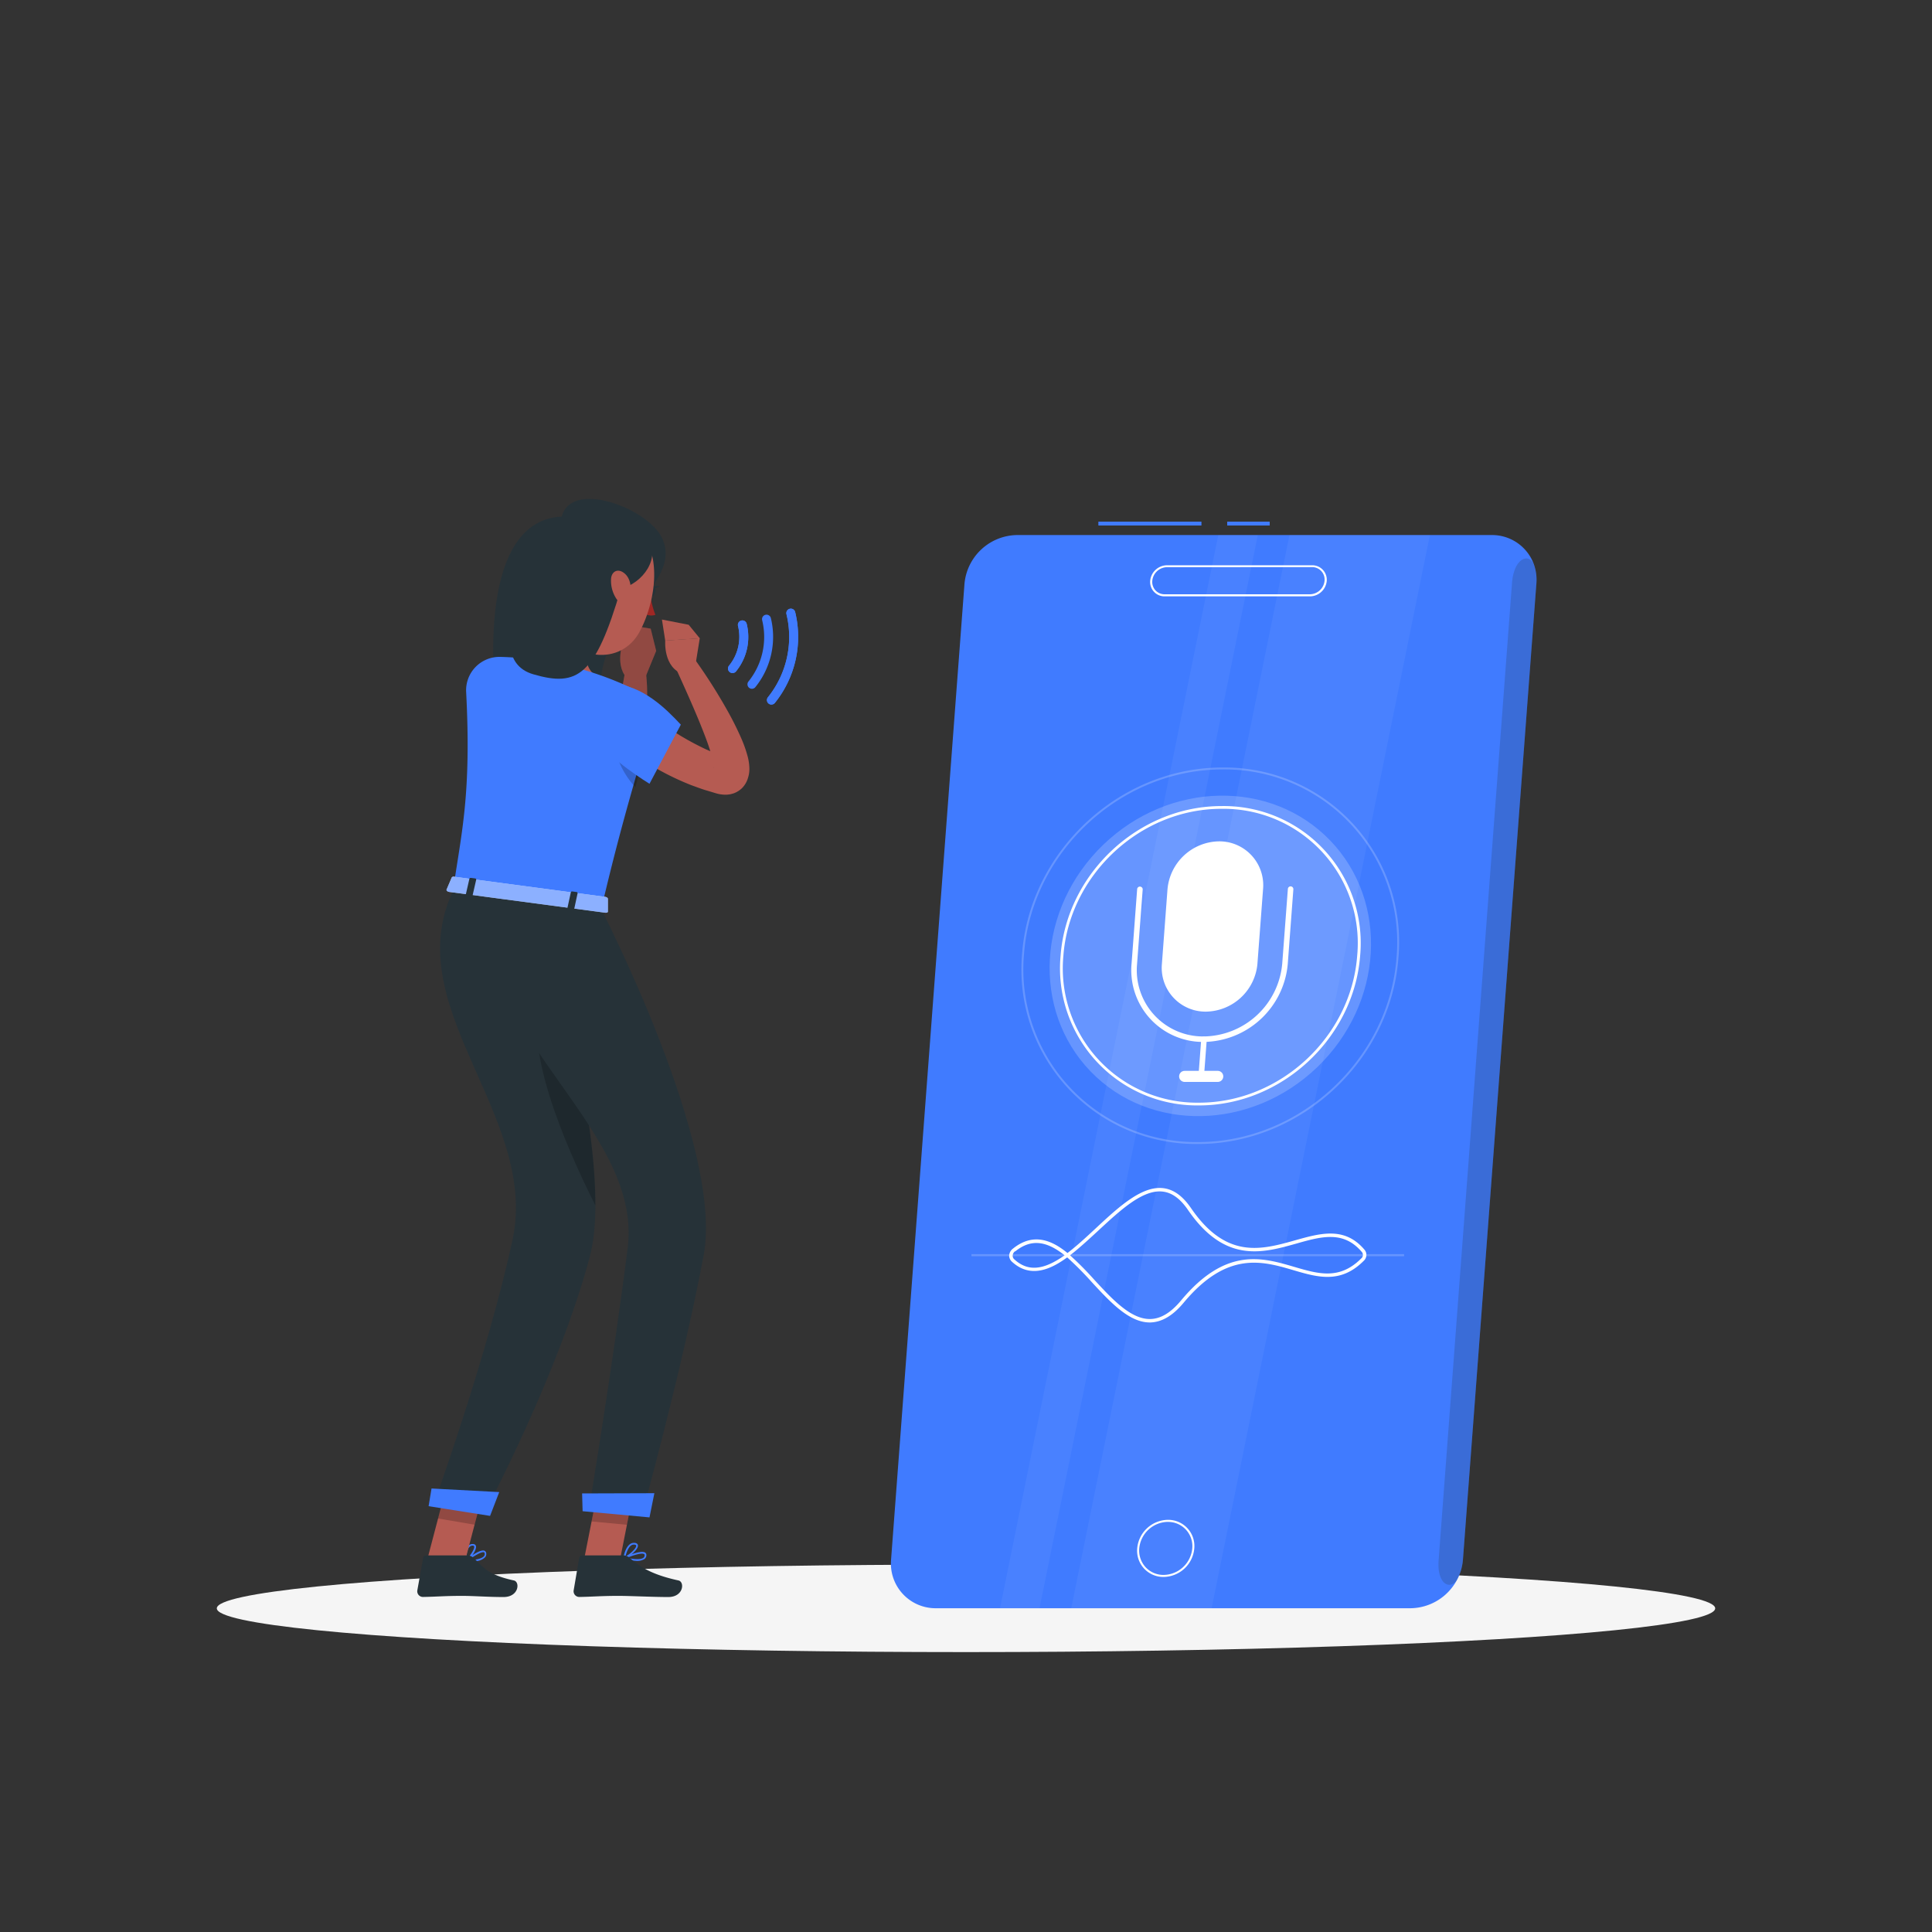 <svg xmlns="http://www.w3.org/2000/svg" viewBox="0 0 500 500"><rect x="0" y="0" width="500" height="500" fill="#333333" stroke="none"/><g id="freepik--Shadow--inject-98"><ellipse id="freepik--path--inject-98" cx="250" cy="416.24" rx="193.89" ry="11.32" style="fill:#f5f5f5"></ellipse></g><g id="freepik--Device--inject-98"><rect x="284.26" y="135" width="26.67" height="1" style="fill:#407BFF"></rect><rect x="317.6" y="135" width="11" height="1" style="fill:#407BFF"></rect><path d="M397.61,151.09l-19,252.55a13.23,13.23,0,0,1-1.65,5.43l0,0a13.82,13.82,0,0,1-11.88,7.14H242.26a11.56,11.56,0,0,1-11.65-12.6l19-252.55a13.86,13.86,0,0,1,13.55-12.59H386a11.51,11.51,0,0,1,10.8,7.14l0,0A11.88,11.88,0,0,1,397.61,151.09Z" style="fill:#407BFF"></path><polygon points="370.05 138.5 333.71 138.5 277.23 416.24 313.56 416.24 370.05 138.5" style="fill:#fff;opacity:0.05"></polygon><polygon points="325.51 138.5 315.29 138.5 258.8 416.24 269.02 416.24 325.51 138.5" style="fill:#fff;opacity:0.05"></polygon><path d="M397.61,151.09l-19,252.55a13.23,13.23,0,0,1-1.65,5.43l0,0c-2,2.5-5.08.59-4.65-5.24l19-253c.44-5.82,3.78-7.73,5.43-5.23l0,0A11.88,11.88,0,0,1,397.61,151.09Z" style="fill:#263238;opacity:0.2"></path><path d="M311.59,269.65a18.56,18.56,0,0,1-18.74-20.26l1.45-19.34a.72.72,0,0,1,1.43.11l-1.46,19.34a17.15,17.15,0,0,0,17.32,18.73,20.67,20.67,0,0,0,20.25-18.84l1.46-19.34a.71.71,0,0,1,1.42.11l-1.45,19.34A22.13,22.13,0,0,1,311.59,269.65Z" style="fill:#fff"></path><path d="M312.13,261.81h0a11.33,11.33,0,0,1-11.43-12.36l1.45-19.34a13.6,13.6,0,0,1,13.29-12.37h0a11.35,11.35,0,0,1,11.44,12.37l-1.46,19.34A13.59,13.59,0,0,1,312.13,261.81Z" style="fill:#fff"></path><path d="M310.88,279.24h-.06a.71.71,0,0,1-.66-.76l.72-9.59a.72.72,0,0,1,1.43.11l-.72,9.58A.71.71,0,0,1,310.88,279.24Z" style="fill:#fff"></path><path d="M315.15,280h-8.56a1.43,1.43,0,0,1,0-2.86h8.56a1.43,1.43,0,1,1,0,2.86Z" style="fill:#fff"></path><path d="M310.1,296.06a45.17,45.17,0,0,1-45.58-49.26c2-26.56,25.24-48.17,51.81-48.17a45.17,45.17,0,0,1,45.58,49.26C359.92,274.45,336.68,296.06,310.1,296.06Zm6.23-96.93c-26.32,0-49.34,21.4-51.31,47.71a44.67,44.67,0,0,0,45.08,48.72c26.32,0,49.34-21.4,51.32-47.71a44.68,44.68,0,0,0-45.09-48.72Z" style="fill:#fff;opacity:0.2"></path><ellipse cx="313.22" cy="247.35" rx="43.06" ry="39.94" transform="translate(-83.96 286.48) rotate(-43.92)" style="fill:#fff;opacity:0.2"></ellipse><path d="M310.33,286.08a35.48,35.48,0,0,1-35.85-38.76c1.61-21.34,20.28-38.71,41.62-38.71A35.46,35.46,0,0,1,352,247.37h0C350.35,268.72,331.68,286.08,310.33,286.08Zm5.77-76.76c-21,0-39.33,17.07-40.9,38.05a34.75,34.75,0,0,0,35.13,38c21,0,39.33-17.07,40.91-38.05h0a34.75,34.75,0,0,0-35.14-38Z" style="fill:#fff"></path><path d="M297.54,342.25c-5.34,0-10.25-5.31-15-10.45a83.4,83.4,0,0,0-6.35-6.39c-3.8,2.77-9.3,5.71-14.28,1.14a2.17,2.17,0,0,1-.74-1.65,2.44,2.44,0,0,1,1-1.77h0c5.64-4.55,10.7-1.62,14.09,1.15,2.42-1.83,4.92-4.16,7.34-6.41,5.81-5.41,11.83-11,17.39-10.38,2.7.3,5.05,2,7.19,5.09,9.17,13.42,18.25,10.87,27,8.41,6.59-1.85,12.81-3.6,17.93,2.41a2.07,2.07,0,0,1-.2,2.92c-6,6-11.95,4.23-18.25,2.38-8-2.35-17.11-5-28.33,8.44-2.8,3.36-5.61,5-8.57,5.11Zm-20.61-17.38a83.45,83.45,0,0,1,6.27,6.33c4.62,5,9.39,10.16,14.34,10.16h.18c2.7-.06,5.29-1.63,7.92-4.78,11.59-13.91,21-11.15,29.26-8.73,6.31,1.85,11.75,3.45,17.37-2.15a1.18,1.18,0,0,0,.15-1.71c-4.75-5.58-10.43-4-17-2.13-8.65,2.43-18.46,5.18-28-8.77-2-2.9-4.12-4.44-6.54-4.71-5.18-.58-11,4.88-16.7,10.15C281.79,320.74,279.33,323,276.93,324.87Zm-14.23-1.05a1.52,1.52,0,0,0-.62,1.11,1.22,1.22,0,0,0,.44,1c3.47,3.18,7.48,2.86,13-1.06-4.87-3.89-8.83-4.2-12.79-1Z" style="fill:#fff"></path><rect x="251.41" y="324.58" width="111.97" height="0.53" style="fill:#fff;opacity:0.2"></rect><path d="M339,154.34H301.43a3.72,3.72,0,0,1-3.76-4.05,4.42,4.42,0,0,1,4.32-4h37.6a3.73,3.73,0,0,1,2.77,1.19,3.77,3.77,0,0,1,1,2.87A4.41,4.41,0,0,1,339,154.34Zm-37-7.55a3.88,3.88,0,0,0-3.79,3.54,3.24,3.24,0,0,0,.84,2.47,3.21,3.21,0,0,0,2.39,1H339a3.88,3.88,0,0,0,3.8-3.53,3.22,3.22,0,0,0-3.23-3.5Z" style="fill:#fff"></path><path d="M301.16,408.11a6.78,6.78,0,0,1-6.85-7.41,8.1,8.1,0,0,1,7.92-7.37,6.78,6.78,0,0,1,6.85,7.41h0A8.09,8.09,0,0,1,301.16,408.11Zm1.07-14.25a7.56,7.56,0,0,0-7.4,6.88,6.39,6.39,0,0,0,1.65,4.85,6.32,6.32,0,0,0,4.68,2,7.56,7.56,0,0,0,7.4-6.88h0a6.27,6.27,0,0,0-6.33-6.84Zm6.59,6.86h0Z" style="fill:#fff"></path></g><g id="freepik--Character--inject-98"><path d="M131.89,175.78l.51.39.61.45,1.26.92c.87.6,1.75,1.2,2.66,1.77,1.81,1.16,3.66,2.27,5.56,3.3a96.24,96.24,0,0,0,11.81,5.53l1.53.58.64.25.16.08c.06,0,0,0,0,.1s-.08.11,0,.1a2.6,2.6,0,0,0,1-1.05,12.64,12.64,0,0,0,1.2-2.36,41.28,41.28,0,0,0,1.79-6c.49-2.11.88-4.36,1.22-6.48l5.23,0a44.69,44.69,0,0,1-.46,14.86,21.06,21.06,0,0,1-1.36,4.06,11.69,11.69,0,0,1-3.27,4.28,8.88,8.88,0,0,1-3.09,1.59,9.23,9.23,0,0,1-3.47.28,11.56,11.56,0,0,1-1.53-.28l-.34-.09-.22-.06-.44-.13-1.75-.51a82.67,82.67,0,0,1-13.54-5.43,72.13,72.13,0,0,1-6.39-3.62c-1-.67-2.06-1.36-3.08-2.08-.51-.37-1-.72-1.52-1.13l-.76-.6-.84-.7Z" style="fill:#b55b52"></path><path d="M131.89,175.78l.51.39.61.45,1.26.92c.87.6,1.75,1.2,2.66,1.77,1.81,1.16,3.66,2.27,5.56,3.3a96.24,96.24,0,0,0,11.81,5.53l1.53.58.64.25.16.08c.06,0,0,0,0,.1s-.08.11,0,.1a2.6,2.6,0,0,0,1-1.05,12.64,12.64,0,0,0,1.2-2.36,41.28,41.28,0,0,0,1.79-6c.49-2.11.88-4.36,1.22-6.48l5.23,0a44.69,44.69,0,0,1-.46,14.86,21.06,21.06,0,0,1-1.36,4.06,11.69,11.69,0,0,1-3.27,4.28,8.88,8.88,0,0,1-3.09,1.59,9.23,9.23,0,0,1-3.47.28,11.56,11.56,0,0,1-1.53-.28l-.34-.09-.22-.06-.44-.13-1.75-.51a82.67,82.67,0,0,1-13.54-5.43,72.13,72.13,0,0,1-6.39-3.62c-1-.67-2.06-1.36-3.08-2.08-.51-.37-1-.72-1.52-1.13l-.76-.6-.84-.7Z" style="opacity:0.2"></path><path d="M168.4,162.7l-7-1.17L161,167s-2.17,6.74,2.59,9.54l3.23-.77,3-7.33Z" style="fill:#b55b52"></path><path d="M168.4,162.7l-7-1.17L161,167s-2.17,6.74,2.59,9.54l3.23-.77,3-7.33Z" style="opacity:0.2"></path><path d="M126.46,171.73c7.57.2,13.83,6.55,17.51,10.48l-4.27,17.31s-14.74-8.64-17.08-13.37C119.06,179,123.59,171.65,126.46,171.73Z" style="fill:#407BFF"></path><path d="M123.47,404a16.31,16.31,0,0,1-3,.24.22.22,0,0,1-.21-.15.22.22,0,0,1,.07-.25c.38-.3,3.79-2.95,5-2.53a.71.71,0,0,1,.47.51,1.31,1.31,0,0,1-.22,1.16A3.69,3.69,0,0,1,123.47,404Zm-2.31-.22c2.12-.06,3.63-.45,4.11-1.07a.83.83,0,0,0,.14-.77.28.28,0,0,0-.18-.21C124.55,401.53,122.57,402.76,121.16,403.8Z" style="fill:#407BFF"></path><path d="M120.53,404.26a.23.23,0,0,1-.14,0,.2.2,0,0,1-.12-.18c0-.17-.32-4.06,1.76-4.48l.18,0c.62-.06.85.21.94.45.37,1-1.5,3.48-2.53,4.21Zm1.59-4.24c-1.34.27-1.44,2.59-1.43,3.56,1-.92,2.26-2.8,2-3.42,0,0-.08-.19-.48-.15Z" style="fill:#407BFF"></path><polygon points="110.69 403.18 120.36 403.95 125.9 382.87 116.23 382.1 110.69 403.18" style="fill:#b55b52"></polygon><path d="M120.94,402.53H110.29a.78.78,0,0,0-.78.65L108,411.61a1.47,1.47,0,0,0,1.47,1.68c3.72-.06,5.51-.28,10.2-.28,2.88,0,6.67.3,10.65.3s4.31-3.93,2.67-4.29c-7.38-1.6-8.08-3.8-10.51-5.91A2.45,2.45,0,0,0,120.94,402.53Z" style="fill:#263238"></path><polygon points="125.89 382.87 122.82 394.59 113.36 392.98 116.22 382.1 125.89 382.87" style="opacity:0.2"></polygon><path d="M138.71,232s21,66.7,13.93,93.21c-8.06,30.32-27.12,66.07-27.12,66.07l-13.34-1.77s14-38.74,20.46-68.63c7.06-32.58-31-61.17-14.6-91.88C128.19,230.17,138.71,232,138.71,232Z" style="fill:#263238"></path><polygon points="126.83 392.31 110.92 389.8 111.68 385.22 129.2 386.15 126.83 392.31" style="fill:#407BFF"></polygon><path d="M167.84,152.74c-.2.74,0,1.45.51,1.6s1-.34,1.23-1.07,0-1.45-.51-1.59S168,152,167.84,152.74Z" style="fill:#263238"></path><path d="M168.85,151.65l1.91,0S169.47,152.78,168.85,151.65Z" style="fill:#263238"></path><path d="M168.27,153.64a21,21,0,0,0,1.35,5.48,3.31,3.31,0,0,1-2.76-.3Z" style="fill:#a02724"></path><path d="M170.16,148.14a.37.37,0,0,1-.2-.07,3.74,3.74,0,0,0-3.27-.54.45.45,0,0,1-.33-.83,4.56,4.56,0,0,1,4.1.63.44.44,0,0,1-.3.81Z" style="fill:#263238"></path><path d="M145.38,133.69c2.54-9.67,22.29-2.13,25.93,5.49,6,12.52-18.29,21.48-15.65,41.2-11.1,3.13-27.21,1.57-27.21,1.57S122,134.82,145.38,133.69Z" style="fill:#263238"></path><path d="M144,154.23c0,5.74-2.73,14.9-7.31,17.7,0,0,2.71,6.27,13,8.58,11.28,2.54,6.49-4.35,6.49-4.35-5.87-2.85-4.82-7.36-2.91-11.39Z" style="fill:#b55b52"></path><path d="M163.81,178.24A84.57,84.57,0,0,0,129.29,170a8.64,8.64,0,0,0-8.65,9.1c1.37,26.29-1.21,36.39-3.25,50.39l38.39,5.05c6.28-26.8,11.06-40.05,12.47-47.41A8.13,8.13,0,0,0,163.81,178.24Z" style="fill:#407BFF"></path><path d="M160.66,198.15a22.07,22.07,0,0,0,3.8,5.61c1.8-7.1,2.92-12.25,3.63-15.83C163.38,187.4,157.28,191,160.66,198.15Z" style="opacity:0.2"></path><path d="M164.62,181.58l.52.51.64.6c.43.4.88.82,1.34,1.21.92.81,1.89,1.58,2.88,2.33a73.14,73.14,0,0,0,6.18,4.22,73.89,73.89,0,0,0,6.64,3.53c1.16.48,2.28,1.05,3.47,1.48l1.76.68c.08,0,.09,0-.18,0-.08,0-.1,0-.23,0a1.5,1.5,0,0,0-.37,0,2.55,2.55,0,0,0-.52.15,2.8,2.8,0,0,0-.6.3,3.32,3.32,0,0,0-1,.94,2.9,2.9,0,0,0-.39.78c-.11.37-.06.46-.06.41a3.06,3.06,0,0,0-.05-1,23.74,23.74,0,0,0-.83-3.33c-.73-2.37-1.7-4.82-2.69-7.27-2-4.88-4.24-9.83-6.46-14.71l4.49-2.67a139.65,139.65,0,0,1,9,14,80.39,80.39,0,0,1,3.82,7.66,32.38,32.38,0,0,1,1.54,4.47,13.24,13.24,0,0,1,.42,3,7.5,7.5,0,0,1-.35,2.41A6.24,6.24,0,0,1,192,204a6.23,6.23,0,0,1-2,1.27,9.06,9.06,0,0,1-1,.28,8.27,8.27,0,0,1-.87.11,6.07,6.07,0,0,1-.74,0,8.71,8.71,0,0,1-2.17-.38l-2.09-.63c-1.41-.39-2.77-.93-4.15-1.42a69.92,69.92,0,0,1-7.95-3.71,62.87,62.87,0,0,1-7.4-4.76q-1.77-1.32-3.46-2.8c-.56-.49-1.12-1-1.67-1.52l-.82-.82c-.29-.3-.52-.54-.89-1Z" style="fill:#b55b52"></path><path d="M179.84,173l1.26-7.83-8.94.61s-.57,7.06,4.71,8.7Z" style="fill:#b55b52"></path><polygon points="178.23 161.69 171.31 160.34 172.16 165.8 181.1 165.19 178.23 161.69" style="fill:#b55b52"></polygon><path d="M158.69,177.05c7.57.21,13.84,6.55,17.51,10.49l-8.11,15.3s-10.9-6.64-13.24-11.37C151.29,184.28,155.83,177,158.69,177.05Z" style="fill:#407BFF"></path><path d="M143.75,143.29c-1.89,9.19-2.89,13,.42,19,5,9,16.68,9.69,21.28,1.34,4.15-7.51,6.55-21.27-1.32-27.53A12.55,12.55,0,0,0,143.75,143.29Z" style="fill:#b55b52"></path><path d="M160.68,152.36c5.6-1.39,10.63-7.93,6.83-13.68C164.36,133.91,154,130.59,148,134s-26,35.86-10,40.5C149.5,177.86,154.08,174.9,160.68,152.36Z" style="fill:#263238"></path><path d="M158.15,149.68a8.52,8.52,0,0,0,1.19,5c1.24,2.11,3,1.76,3.59,0,.54-1.58.55-4.59-1.15-6.15S158.37,147.74,158.15,149.68Z" style="fill:#b55b52"></path><path d="M144.9,254.32l-.31,0c-1.5-.34-2.89.61-4.09,3.16-5.77,12.21,5.6,38.62,13.58,54.47C154.15,294.55,149.2,271.26,144.9,254.32Z" style="opacity:0.2"></path><path d="M164.45,403.94a16.58,16.58,0,0,1-2.95-.5.21.21,0,0,1-.17-.2.22.22,0,0,1,.13-.22c.45-.2,4.39-1.93,5.49-1.22a.71.71,0,0,1,.33.62,1.27,1.27,0,0,1-.49,1.06A3.63,3.63,0,0,1,164.45,403.94Zm-2.19-.78c2.07.46,3.63.45,4.25,0a.83.83,0,0,0,.32-.71.26.26,0,0,0-.12-.24C166.1,401.79,163.88,402.5,162.26,403.16Z" style="fill:#407BFF"></path><path d="M161.54,403.45a.29.29,0,0,1-.13-.05.24.24,0,0,1-.08-.21c0-.17.67-4,2.79-3.9l.19,0c.6.09.76.41.79.66.11,1.08-2.29,3-3.47,3.46Zm2.57-3.71c-1.37-.08-2,2.14-2.25,3.09,1.22-.64,2.86-2.16,2.79-2.81,0,0,0-.21-.41-.27Z" style="fill:#407BFF"></path><polygon points="150.97 404.56 160.29 404.54 164.7 382.18 155.38 382.21 150.97 404.56" style="fill:#b55b52"></polygon><path d="M161.32,402.53H150.66a.78.78,0,0,0-.77.65l-1.43,8.43a1.47,1.47,0,0,0,1.48,1.68c3.71-.06,5.51-.28,10.19-.28,2.89,0,8.84.3,12.82.3s4.29-3.93,2.64-4.29c-7.39-1.6-10.25-3.8-12.7-5.91A2.48,2.48,0,0,0,161.32,402.53Z" style="fill:#263238"></path><polygon points="164.69 382.19 162.25 394.61 153.1 393.75 155.37 382.22 164.69 382.19" style="opacity:0.2"></polygon><path d="M155.21,234.55s32.2,62,26.9,90.29c-5.51,29.4-16,67.22-16,67.22L152.36,391s6.42-38.88,10.09-68.09c4-31.84-42.82-56.59-35.36-92C137.59,232.07,155.21,234.55,155.21,234.55Z" style="fill:#263238"></path><polygon points="168.09 392.7 150.78 391.1 150.65 386.5 169.35 386.44 168.09 392.7" style="fill:#407BFF"></polygon><path d="M116.91,227.09l-1.34,3.13c-.1.24.25.55.69.61l40.45,5.39c.35,0,.61-.09.61-.3l0-3.31c0-.23-.33-.46-.71-.51l-39.06-5.21A.58.58,0,0,0,116.91,227.09Z" style="fill:#fff"></path><path d="M116.91,227.09l-1.34,3.13c-.1.24.25.55.69.61l40.45,5.39c.35,0,.61-.09.61-.3l0-3.31c0-.23-.33-.46-.71-.51l-39.06-5.21A.58.58,0,0,0,116.91,227.09Z" style="fill:#407BFF;opacity:0.6"></path><path d="M121.82,232.16l-1-.13c-.21,0-.35-.16-.33-.28l1-4.37c0-.13.22-.21.43-.18l1,.13c.21,0,.35.16.33.28l-1,4.37C122.22,232.11,122,232.19,121.82,232.16Z" style="fill:#263238"></path><path d="M148.12,235.68l-1-.14c-.21,0-.36-.15-.33-.28l.95-4.37c0-.13.22-.21.43-.18l1,.14c.2,0,.35.15.32.28l-.94,4.36C148.52,235.62,148.33,235.7,148.12,235.68Z" style="fill:#263238"></path><path d="M199.64,182.34a1.16,1.16,0,0,1-.9-1.89,24.92,24.92,0,0,0,4.79-21.53,1.16,1.16,0,0,1,2.25-.56,27.25,27.25,0,0,1-5.24,23.55A1.18,1.18,0,0,1,199.64,182.34Z" style="fill:#407BFF"></path><path d="M194.6,178.26a1.19,1.19,0,0,1-.73-.26,1.16,1.16,0,0,1-.17-1.63,18.37,18.37,0,0,0,3.54-15.89,1.16,1.16,0,0,1,2.25-.56,20.71,20.71,0,0,1-4,17.91A1.16,1.16,0,0,1,194.6,178.26Z" style="fill:#407BFF"></path><path d="M189.56,174.18a1.19,1.19,0,0,1-.73-.26,1.17,1.17,0,0,1-.17-1.63A11.81,11.81,0,0,0,191,162a1.15,1.15,0,1,1,2.24-.56,14.1,14.1,0,0,1-2.73,12.28A1.16,1.16,0,0,1,189.56,174.18Z" style="fill:#407BFF"></path><path d="M199.64,182.34a1.16,1.16,0,0,1-.9-1.89,24.92,24.92,0,0,0,4.79-21.53,1.16,1.16,0,0,1,2.25-.56,27.25,27.25,0,0,1-5.24,23.55A1.18,1.18,0,0,1,199.64,182.34Z" style="fill:#407BFF"></path><path d="M189.56,174.18a1.19,1.19,0,0,1-.73-.26,1.17,1.17,0,0,1-.17-1.63A11.81,11.81,0,0,0,191,162a1.15,1.15,0,1,1,2.24-.56,14.1,14.1,0,0,1-2.73,12.28A1.16,1.16,0,0,1,189.56,174.18Z" style="fill:#407BFF"></path></g></svg>